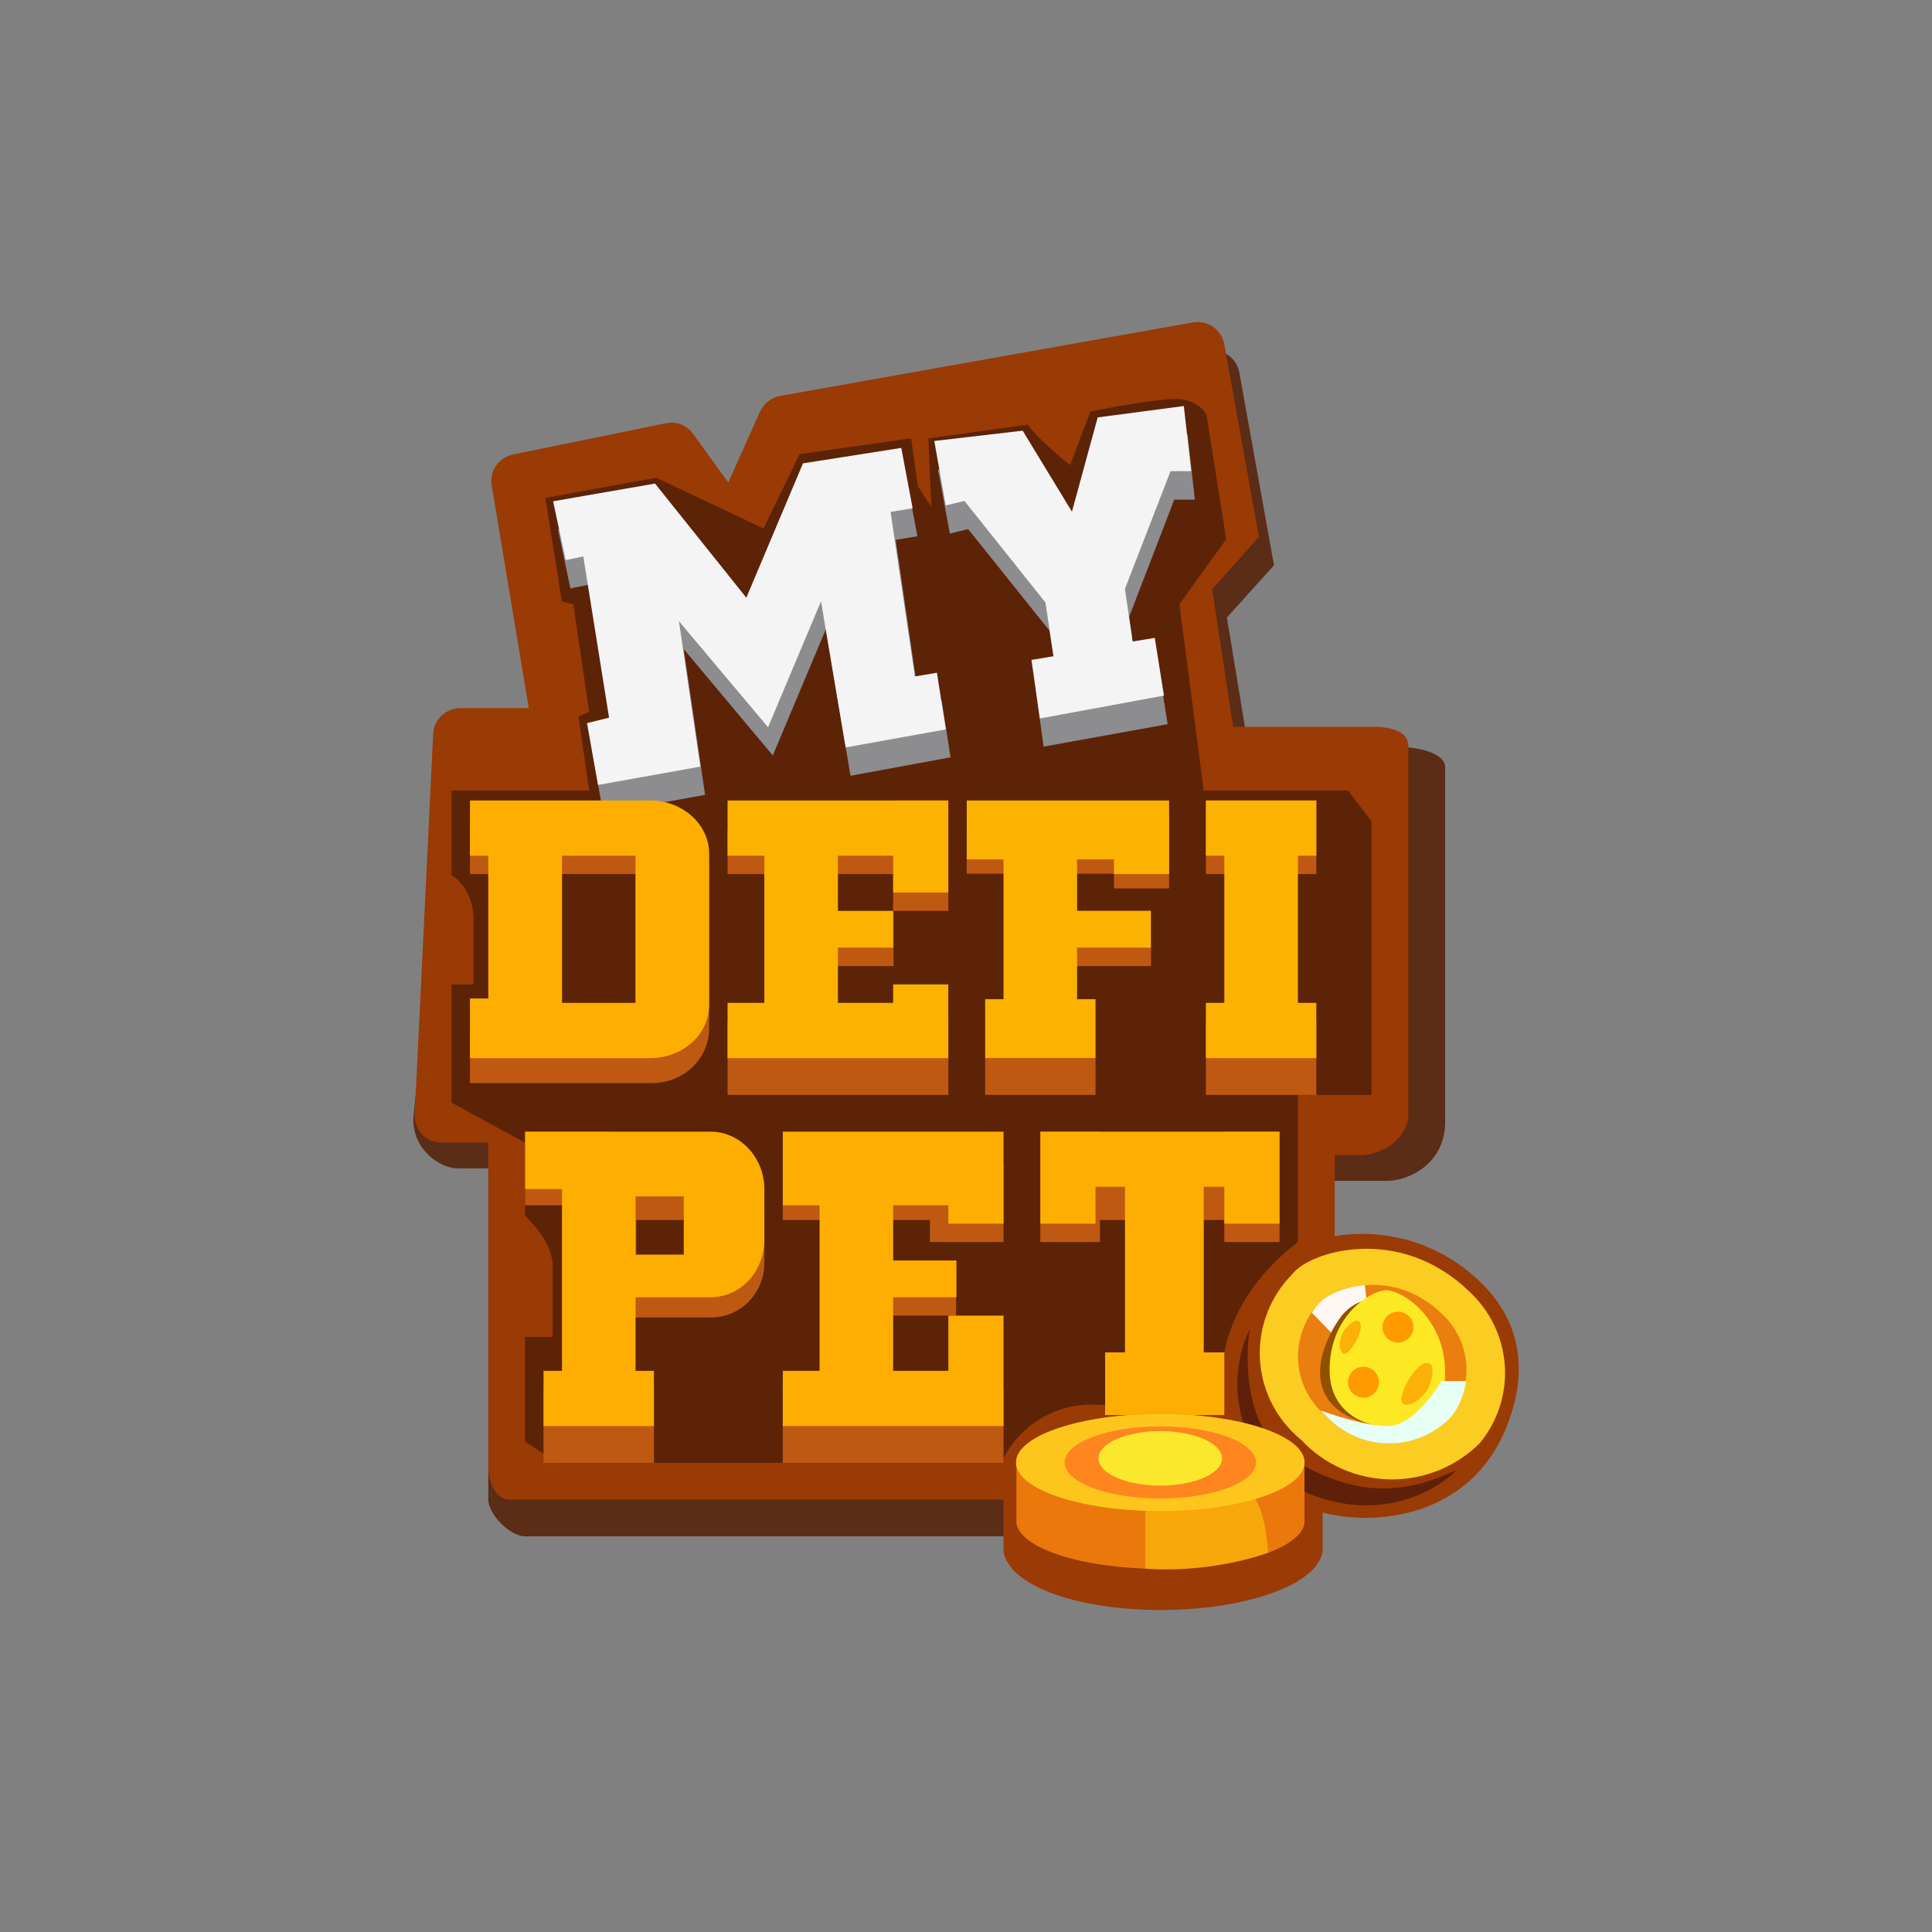 <svg width="24" height="24" viewBox="0 0 24 24" fill="none" xmlns="http://www.w3.org/2000/svg">
<rect x="0" y="0" width="24" height="24" fill="#808080" stroke="none"/>
<path d="M6.752 9.152L6.295 6.377C6.281 6.293 6.301 6.206 6.349 6.135C6.398 6.065 6.472 6.015 6.555 5.998L8.457 5.609C8.59 5.582 8.722 5.632 8.8 5.742L9.234 6.345L9.627 5.467C9.673 5.362 9.765 5.294 9.874 5.271L15.008 4.357C15.191 4.325 15.364 4.448 15.396 4.631L15.826 7.022L15.241 7.671L15.506 9.28H17.399C17.581 9.28 17.952 9.344 17.952 9.531V13.938C17.952 14.45 17.508 14.669 17.229 14.669H16.425C16.425 16.941 15.579 18.454 15.579 18.592V18.646C15.515 19.072 15.657 19.25 14.619 19.25C13.586 19.25 12.809 19.744 12.745 19.314L12.663 19.392L12.649 19.085H6.523C6.336 19.085 6.066 18.811 6.066 18.628V14.514H5.682C5.486 14.514 5.134 14.304 5.134 13.902L5.573 9.467C5.582 9.289 5.728 9.147 5.911 9.147H6.757L6.752 9.152Z" fill="#5B2C16"/>
<path d="M6.569 8.8L6.108 6.026C6.094 5.94 6.114 5.853 6.164 5.782C6.213 5.712 6.288 5.663 6.373 5.646L8.27 5.258C8.402 5.23 8.535 5.28 8.613 5.395L9.047 5.994L9.44 5.116C9.486 5.015 9.577 4.942 9.687 4.919L14.82 4.005C15.003 3.973 15.177 4.096 15.209 4.279L15.639 6.67L15.058 7.319L15.319 9.029H17.074C17.257 9.029 17.495 9.079 17.495 9.262V13.847C17.495 14.126 17.184 14.35 16.9 14.35H16.58V15.355C16.906 15.302 17.239 15.326 17.554 15.425C17.868 15.525 18.155 15.697 18.391 15.927C19.026 16.544 18.903 17.257 18.715 17.724C18.258 18.866 17.07 18.958 16.43 18.789V19.273C16.361 19.698 15.451 20 14.418 20C13.38 20 12.53 19.698 12.466 19.269V18.629H6.332C6.149 18.629 6.066 18.4 6.066 18.217V14.194H5.49C5.445 14.195 5.4 14.187 5.358 14.169C5.316 14.152 5.278 14.126 5.246 14.094C5.215 14.061 5.19 14.023 5.174 13.98C5.158 13.938 5.15 13.893 5.152 13.847L5.381 9.116C5.39 8.937 5.541 8.796 5.719 8.796H6.565L6.569 8.8Z" fill="#9A3A05"/>
<path d="M16.16 17.883C16.01 17.761 15.887 17.608 15.799 17.435C15.711 17.262 15.661 17.072 15.651 16.878C15.641 16.684 15.672 16.491 15.742 16.31C15.811 16.128 15.918 15.964 16.055 15.826C16.27 15.543 17.385 15.205 18.249 16.041C18.509 16.279 18.668 16.607 18.693 16.959C18.718 17.31 18.606 17.658 18.381 17.929C18.234 18.075 18.059 18.19 17.867 18.267C17.674 18.344 17.468 18.382 17.261 18.378C17.054 18.373 16.849 18.327 16.66 18.242C16.471 18.157 16.301 18.035 16.16 17.883Z" fill="#FBCC21"/>
<path d="M16.475 17.591C16.372 17.506 16.288 17.401 16.227 17.281C16.167 17.162 16.133 17.032 16.126 16.898C16.119 16.765 16.14 16.632 16.188 16.507C16.235 16.382 16.308 16.268 16.402 16.174C16.581 15.991 17.316 15.744 17.911 16.32C18.089 16.484 18.198 16.711 18.215 16.953C18.233 17.195 18.156 17.435 18.002 17.623C17.901 17.723 17.78 17.801 17.648 17.854C17.516 17.907 17.374 17.932 17.232 17.929C17.09 17.926 16.949 17.895 16.819 17.837C16.689 17.778 16.572 17.695 16.475 17.591Z" fill="#EA7E0F"/>
<path d="M16.297 16.307L16.576 16.595L16.992 16.302L16.955 15.964C16.695 15.987 16.484 16.087 16.402 16.174C16.361 16.214 16.326 16.258 16.297 16.307Z" fill="#FCF7F2"/>
<path d="M17.275 17.742C16.064 17.591 16.366 16.75 16.667 16.343C16.841 16.133 17.289 15.9 17.723 16.677C18.158 17.459 17.605 17.71 17.275 17.742Z" fill="#925100"/>
<path d="M16.517 17.02C16.517 17.573 16.996 17.724 17.239 17.729C17.422 17.733 17.97 17.683 17.952 17.02C17.934 16.357 17.413 16.028 17.221 16.028C17.038 16.028 16.517 16.33 16.517 17.02Z" fill="#FDE824"/>
<path d="M17.75 16.937C17.668 16.896 17.545 17.06 17.494 17.147C17.435 17.252 17.348 17.462 17.476 17.449C17.604 17.44 17.714 17.302 17.75 17.234C17.782 17.152 17.833 16.969 17.75 16.932V16.937ZM16.882 16.416C16.937 16.452 16.882 16.598 16.845 16.662C16.8 16.74 16.708 16.877 16.663 16.79C16.617 16.708 16.663 16.585 16.69 16.534C16.731 16.48 16.827 16.374 16.882 16.416Z" fill="#FBB107"/>
<path d="M16.059 18.135C15.474 17.806 15.46 16.915 15.524 16.512C15.38 16.817 15.335 17.16 15.399 17.491C15.462 17.823 15.629 18.125 15.876 18.355C16.928 19.022 17.796 18.57 18.098 18.259C17.344 18.615 16.786 18.551 16.059 18.135Z" fill="#5E2009"/>
<path d="M16.406 17.522L16.475 17.59C16.572 17.695 16.689 17.779 16.82 17.838C16.95 17.897 17.091 17.928 17.234 17.931C17.377 17.934 17.519 17.909 17.651 17.855C17.784 17.802 17.905 17.723 18.006 17.622C18.098 17.526 18.184 17.357 18.212 17.156H17.906C17.814 17.316 17.567 17.645 17.325 17.705C17.119 17.75 16.685 17.622 16.406 17.522Z" fill="#E7FFF5"/>
<path d="M5.609 10.876V9.82H7.319L7.186 8.901L7.319 8.842L7.122 7.507L6.98 7.471L6.775 6.186L8.151 5.935L9.485 6.565L9.933 5.642L11.319 5.445L11.401 6.04L11.57 6.296L11.533 5.445L12.768 5.276C12.859 5.413 13.156 5.669 13.293 5.779L13.545 5.112C13.796 5.061 14.349 4.961 14.596 4.956C14.834 4.952 14.962 5.093 14.989 5.162L15.232 6.698L14.651 7.507L14.953 9.82H16.744L17.037 10.2V13.601H16.123V15.429C15.131 16.188 15.122 17.116 15.195 17.45H13.613C13.368 17.438 13.124 17.501 12.915 17.63C12.705 17.759 12.539 17.948 12.438 18.172H6.935L6.523 17.911V16.608H6.866V15.74C6.866 15.42 6.592 15.182 6.523 15.1V14.195L5.609 13.697V12.229H5.883V11.429C5.883 11.091 5.696 10.917 5.609 10.876Z" fill="#5C2307"/>
<path d="M8.197 6.354L6.931 6.574L7.086 7.31L7.31 7.264L7.63 9.266L7.356 9.33L7.493 10.103L8.759 9.874L8.494 8.064L9.6 9.385L10.259 7.817L10.565 9.637L11.808 9.408L11.699 8.709L11.424 8.754L11.127 6.706L11.397 6.661L11.255 5.916L10.039 6.103L9.335 7.772L8.197 6.354Z" fill="#8D8C8E"/>
<path d="M8.137 6.007L6.871 6.227L7.027 6.958L7.246 6.913L7.566 8.915L7.292 8.983L7.429 9.751L8.7 9.523L8.434 7.717L9.541 9.034L10.199 7.47L10.505 9.285L11.749 9.061L11.639 8.357L11.365 8.403L11.063 6.359L11.337 6.314L11.196 5.564L9.975 5.756L9.271 7.425L8.137 6.007Z" fill="#F4F4F5"/>
<path d="M11.799 6.628L11.652 5.833L12.749 5.7L13.367 6.706L13.682 5.54L14.752 5.394L14.843 6.207H14.587L14.025 7.666L14.121 8.319L14.391 8.274L14.505 8.996L12.964 9.275L12.864 8.553L13.138 8.507L13.037 7.835L12.027 6.573L11.799 6.628Z" fill="#8D8C8E"/>
<path d="M11.748 6.278L11.606 5.478L12.704 5.35L13.316 6.356L13.636 5.185L14.706 5.044L14.797 5.853H14.541L13.974 7.316L14.07 7.969L14.345 7.924L14.459 8.641L12.918 8.925L12.813 8.198L13.088 8.152L12.987 7.485L11.981 6.223L11.753 6.278H11.748Z" fill="#F4F4F5"/>
<path fill-rule="evenodd" clip-rule="evenodd" d="M11.095 9.944H11.781V11.315H11.095V10.858H9.038V10.305H9.157V10.104H11.095V9.944ZM6.066 10.063H8.105C8.494 10.063 8.809 10.364 8.809 10.739V12.778C8.809 13.153 8.489 13.454 8.105 13.454H5.838V12.769H6.066V10.858H5.838V10.172H6.066V10.063ZM6.981 10.858H7.895V12.723H6.981V10.858ZM9.038 12.687H11.781V13.601H9.038V12.687ZM11.1 11.329H9.564V12.001H11.1V11.329ZM16.352 9.944H14.98V10.858H16.352V9.944ZM16.352 12.687H14.98V13.601H16.352V12.687ZM13.838 10.067H14.523V11.036H13.838V10.854H12.009V10.305H13.838V10.067ZM13.609 13.144H12.238V13.601H13.609V13.144ZM12.846 11.315H14.299V12.001H12.846V11.315ZM12.923 14.058H13.664V14.447H15.209V14.058H15.895V15.429H15.209V15.155H13.664V15.429H12.923V14.058ZM10.208 14.424H10.994V14.433H12.238V14.456H12.466V15.429H11.552V15.155H10.994V15.777H11.877V16.343H10.994V17.258H12.466V18.172H9.724V17.258H10.208V15.155H9.724V14.433H10.208V14.424ZM7.57 14.058H6.524V14.972H6.99V17.258H6.752V18.172H8.124V17.258H7.785V16.366H8.832C9.198 16.366 9.495 16.065 9.495 15.69V15.095C9.495 14.73 9.198 14.424 8.832 14.424H7.781V14.181H7.57V14.058ZM8.64 15.155H7.904V15.877H8.64V15.155Z" fill="#BF5911"/>
<path fill-rule="evenodd" clip-rule="evenodd" d="M5.838 9.944H8.078C8.48 9.944 8.809 10.241 8.809 10.602V12.485C8.809 12.851 8.48 13.144 8.078 13.144H5.838V12.403H6.066V10.63H5.838V9.944ZM6.981 10.63H7.895V12.458H6.981V10.63Z" fill="#FEAE00"/>
<path d="M9.038 9.944H11.78V11.087H11.095V10.63H10.409V11.315H11.095V11.772H10.409V12.458H11.095V12.229H11.78V13.144H9.038V12.458H9.495V10.63H9.038V9.944ZM16.352 9.944H14.98V10.63H15.209V12.458H14.98V13.144H16.352V12.458H16.123V10.63H16.352V9.944ZM14.523 9.944V10.858H13.837V10.675H13.38V11.315H14.295V11.772H13.38V12.412H13.609V13.144H12.238V12.412H12.466V10.675H12.009V9.944H14.523Z" fill="#FBB200"/>
<path d="M9.724 14.058H12.466V15.201H11.781V14.972H11.095V15.658H11.881V16.115H11.095V17.029H11.781V16.343H12.466V17.715H9.724V17.029H10.181V14.972H9.724V14.058ZM12.924 15.201V14.058H15.895V15.201H15.209V14.743H14.953V16.8H15.209V17.578H13.728V16.8H13.975V14.743H13.609V15.201H12.924Z" fill="#FEAE00"/>
<path fill-rule="evenodd" clip-rule="evenodd" d="M6.523 14.058H8.827C9.193 14.058 9.495 14.378 9.495 14.771V15.402C9.495 15.795 9.198 16.115 8.827 16.115H7.895V17.029H8.123V17.715H6.752V17.029H6.981V14.771H6.523V14.058ZM7.895 14.862H8.494V15.585H7.895V14.862Z" fill="#FEAE00"/>
<path d="M16.205 18.926C16.146 19.242 15.369 19.489 14.413 19.489C13.463 19.489 12.685 19.242 12.626 18.926V18.145C12.662 17.825 13.449 17.564 14.413 17.564C15.396 17.564 16.192 17.829 16.205 18.158V18.926Z" fill="#EA780B"/>
<path d="M15.757 19.286C15.265 19.453 14.745 19.521 14.226 19.487V18.697C14.592 18.569 15.383 18.363 15.547 18.55C15.684 18.706 15.739 19.053 15.753 19.286H15.757Z" fill="#F8A70A"/>
<path d="M14.413 18.771C15.403 18.771 16.205 18.501 16.205 18.167C16.205 17.834 15.403 17.564 14.413 17.564C13.423 17.564 12.621 17.834 12.621 18.167C12.621 18.501 13.423 18.771 14.413 18.771Z" fill="#FEC61D"/>
<path d="M14.414 18.615C15.07 18.615 15.602 18.414 15.602 18.167C15.602 17.919 15.07 17.719 14.414 17.719C13.757 17.719 13.225 17.919 13.225 18.167C13.225 18.414 13.757 18.615 14.414 18.615Z" fill="#FF851F"/>
<path d="M14.414 18.455C14.838 18.455 15.181 18.303 15.181 18.116C15.181 17.93 14.838 17.778 14.414 17.778C13.989 17.778 13.646 17.93 13.646 18.116C13.646 18.303 13.989 18.455 14.414 18.455Z" fill="#FBE82D"/>
<path d="M16.937 17.362C17.043 17.362 17.129 17.276 17.129 17.17C17.129 17.064 17.043 16.978 16.937 16.978C16.831 16.978 16.745 17.064 16.745 17.17C16.745 17.276 16.831 17.362 16.937 17.362Z" fill="#FF9A01"/>
<path d="M17.366 16.678C17.472 16.678 17.558 16.592 17.558 16.486C17.558 16.38 17.472 16.294 17.366 16.294C17.26 16.294 17.174 16.38 17.174 16.486C17.174 16.592 17.26 16.678 17.366 16.678Z" fill="#FF9A01"/>
</svg>
